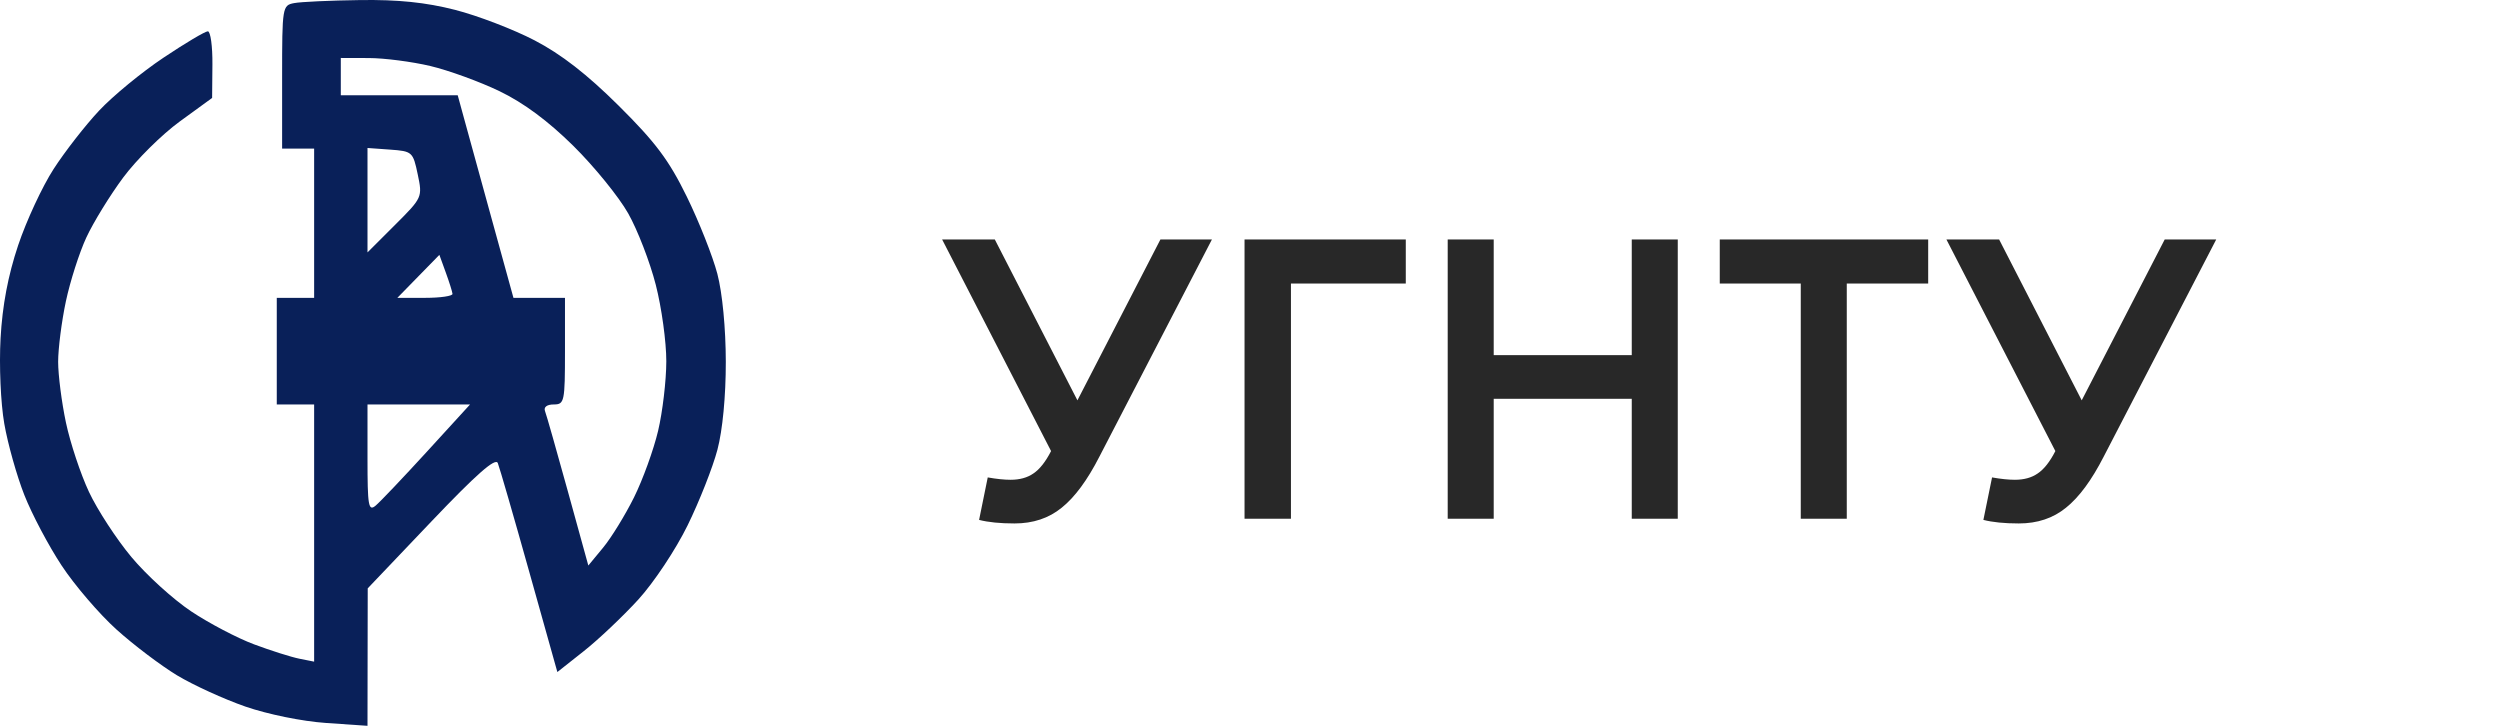 <svg width="124" height="36" viewBox="0 0 124 36" fill="none" xmlns="http://www.w3.org/2000/svg">
<path d="M48.563 25.787L48.992 23.68C49.434 23.758 49.812 23.797 50.124 23.797C50.579 23.797 50.956 23.693 51.255 23.485C51.567 23.277 51.86 22.907 52.133 22.373L46.73 11.879H49.343L53.44 19.857L57.556 11.879H60.111L54.532 22.646C53.934 23.817 53.31 24.662 52.66 25.182C52.022 25.703 51.242 25.963 50.319 25.963C49.603 25.963 49.018 25.904 48.563 25.787ZM69.727 11.879V14.064H64.031V25.729H61.729V11.879H69.727ZM71.806 25.729V11.879H74.088V17.614H80.935V11.879H83.217V25.729H80.935V19.779H74.088V25.729H71.806ZM89.318 25.729V14.064H85.3V11.879H95.638V14.064H91.6V25.729H89.318ZM98.376 25.787L98.806 23.68C99.248 23.758 99.625 23.797 99.937 23.797C100.392 23.797 100.769 23.693 101.068 23.485C101.38 23.277 101.673 22.907 101.946 22.373L96.543 11.879H99.157L103.253 19.857L107.369 11.879H109.924L104.345 22.646C103.747 23.817 103.123 24.662 102.473 25.182C101.836 25.703 101.055 25.963 100.132 25.963C99.417 25.963 98.832 25.904 98.376 25.787Z" fill="#282828"/>
<path fill-rule="evenodd" clip-rule="evenodd" d="M14.588 0.154C14.006 0.265 13.993 0.347 13.993 3.819V7.37H14.787H15.581V11.071V14.773H14.654H13.728V17.417V20.061H14.654H15.581V26.439V32.818L14.846 32.671C14.442 32.59 13.431 32.27 12.6 31.959C11.768 31.649 10.363 30.911 9.477 30.32C8.59 29.729 7.259 28.517 6.517 27.628C5.775 26.738 4.828 25.285 4.413 24.4C3.998 23.515 3.484 21.968 3.271 20.963C3.058 19.958 2.884 18.6 2.884 17.946C2.884 17.291 3.056 15.943 3.267 14.949C3.478 13.955 3.935 12.527 4.284 11.776C4.633 11.025 5.455 9.688 6.111 8.805C6.768 7.921 8.029 6.672 8.913 6.028L10.521 4.858L10.536 3.206C10.545 2.297 10.442 1.553 10.309 1.553C10.175 1.553 9.185 2.142 8.108 2.862C7.03 3.581 5.593 4.764 4.914 5.489C4.234 6.214 3.219 7.517 2.659 8.384C2.098 9.251 1.306 10.954 0.9 12.168C0.397 13.671 0.119 15.145 0.028 16.783C-0.047 18.13 0.034 19.992 0.212 21.013C0.386 22.016 0.835 23.61 1.208 24.555C1.581 25.501 2.412 27.073 3.056 28.049C3.699 29.025 4.923 30.453 5.776 31.222C6.629 31.991 7.983 33.014 8.784 33.498C9.586 33.98 11.111 34.678 12.174 35.047C13.277 35.429 14.992 35.778 16.167 35.859L18.228 36L18.233 32.591L18.239 29.182L21.386 25.877C23.635 23.515 24.578 22.686 24.691 22.969C24.778 23.187 25.479 25.608 26.247 28.349L27.645 33.333L28.959 32.294C29.682 31.723 30.896 30.573 31.658 29.74C32.428 28.897 33.513 27.265 34.104 26.06C34.688 24.869 35.354 23.181 35.584 22.308C35.841 21.336 36.002 19.647 36 17.946C35.998 16.286 35.829 14.531 35.581 13.583C35.352 12.711 34.669 10.986 34.063 9.749C33.179 7.944 32.515 7.058 30.691 5.247C29.116 3.683 27.836 2.689 26.514 2.001C25.466 1.456 23.69 0.775 22.567 0.488C21.121 0.119 19.747 -0.023 17.855 0.003C16.386 0.023 14.916 0.09 14.588 0.154ZM21.337 3.272C22.246 3.487 23.795 4.05 24.778 4.524C25.976 5.102 27.186 5.999 28.44 7.238C29.47 8.256 30.693 9.76 31.157 10.582C31.622 11.403 32.238 12.998 32.527 14.127C32.816 15.256 33.051 16.963 33.049 17.922C33.047 18.88 32.864 20.431 32.642 21.369C32.421 22.306 31.882 23.794 31.445 24.674C31.007 25.554 30.319 26.674 29.915 27.162L29.181 28.05L28.17 24.386C27.614 22.371 27.103 20.573 27.033 20.391C26.957 20.192 27.128 20.061 27.465 20.061C27.995 20.061 28.023 19.929 28.023 17.417V14.773H26.745H25.467L24.356 10.741C23.744 8.523 23.123 6.263 22.974 5.717L22.703 4.726H19.804H16.904V3.801V2.875L18.294 2.879C19.059 2.881 20.428 3.058 21.337 3.272ZM20.719 8.647C20.958 9.785 20.952 9.799 19.594 11.155L18.228 12.519V9.93V7.34L19.353 7.421C20.448 7.5 20.485 7.533 20.719 8.647ZM22.444 14.575C22.455 14.684 21.844 14.773 21.086 14.773H19.709L20.751 13.707L21.793 12.641L22.108 13.509C22.282 13.986 22.433 14.466 22.444 14.575ZM21.173 22.405C19.994 23.694 18.85 24.898 18.629 25.081C18.276 25.374 18.228 25.098 18.228 22.737V20.061H20.772H23.315L21.173 22.405Z" fill="#092059"/>
</svg>
